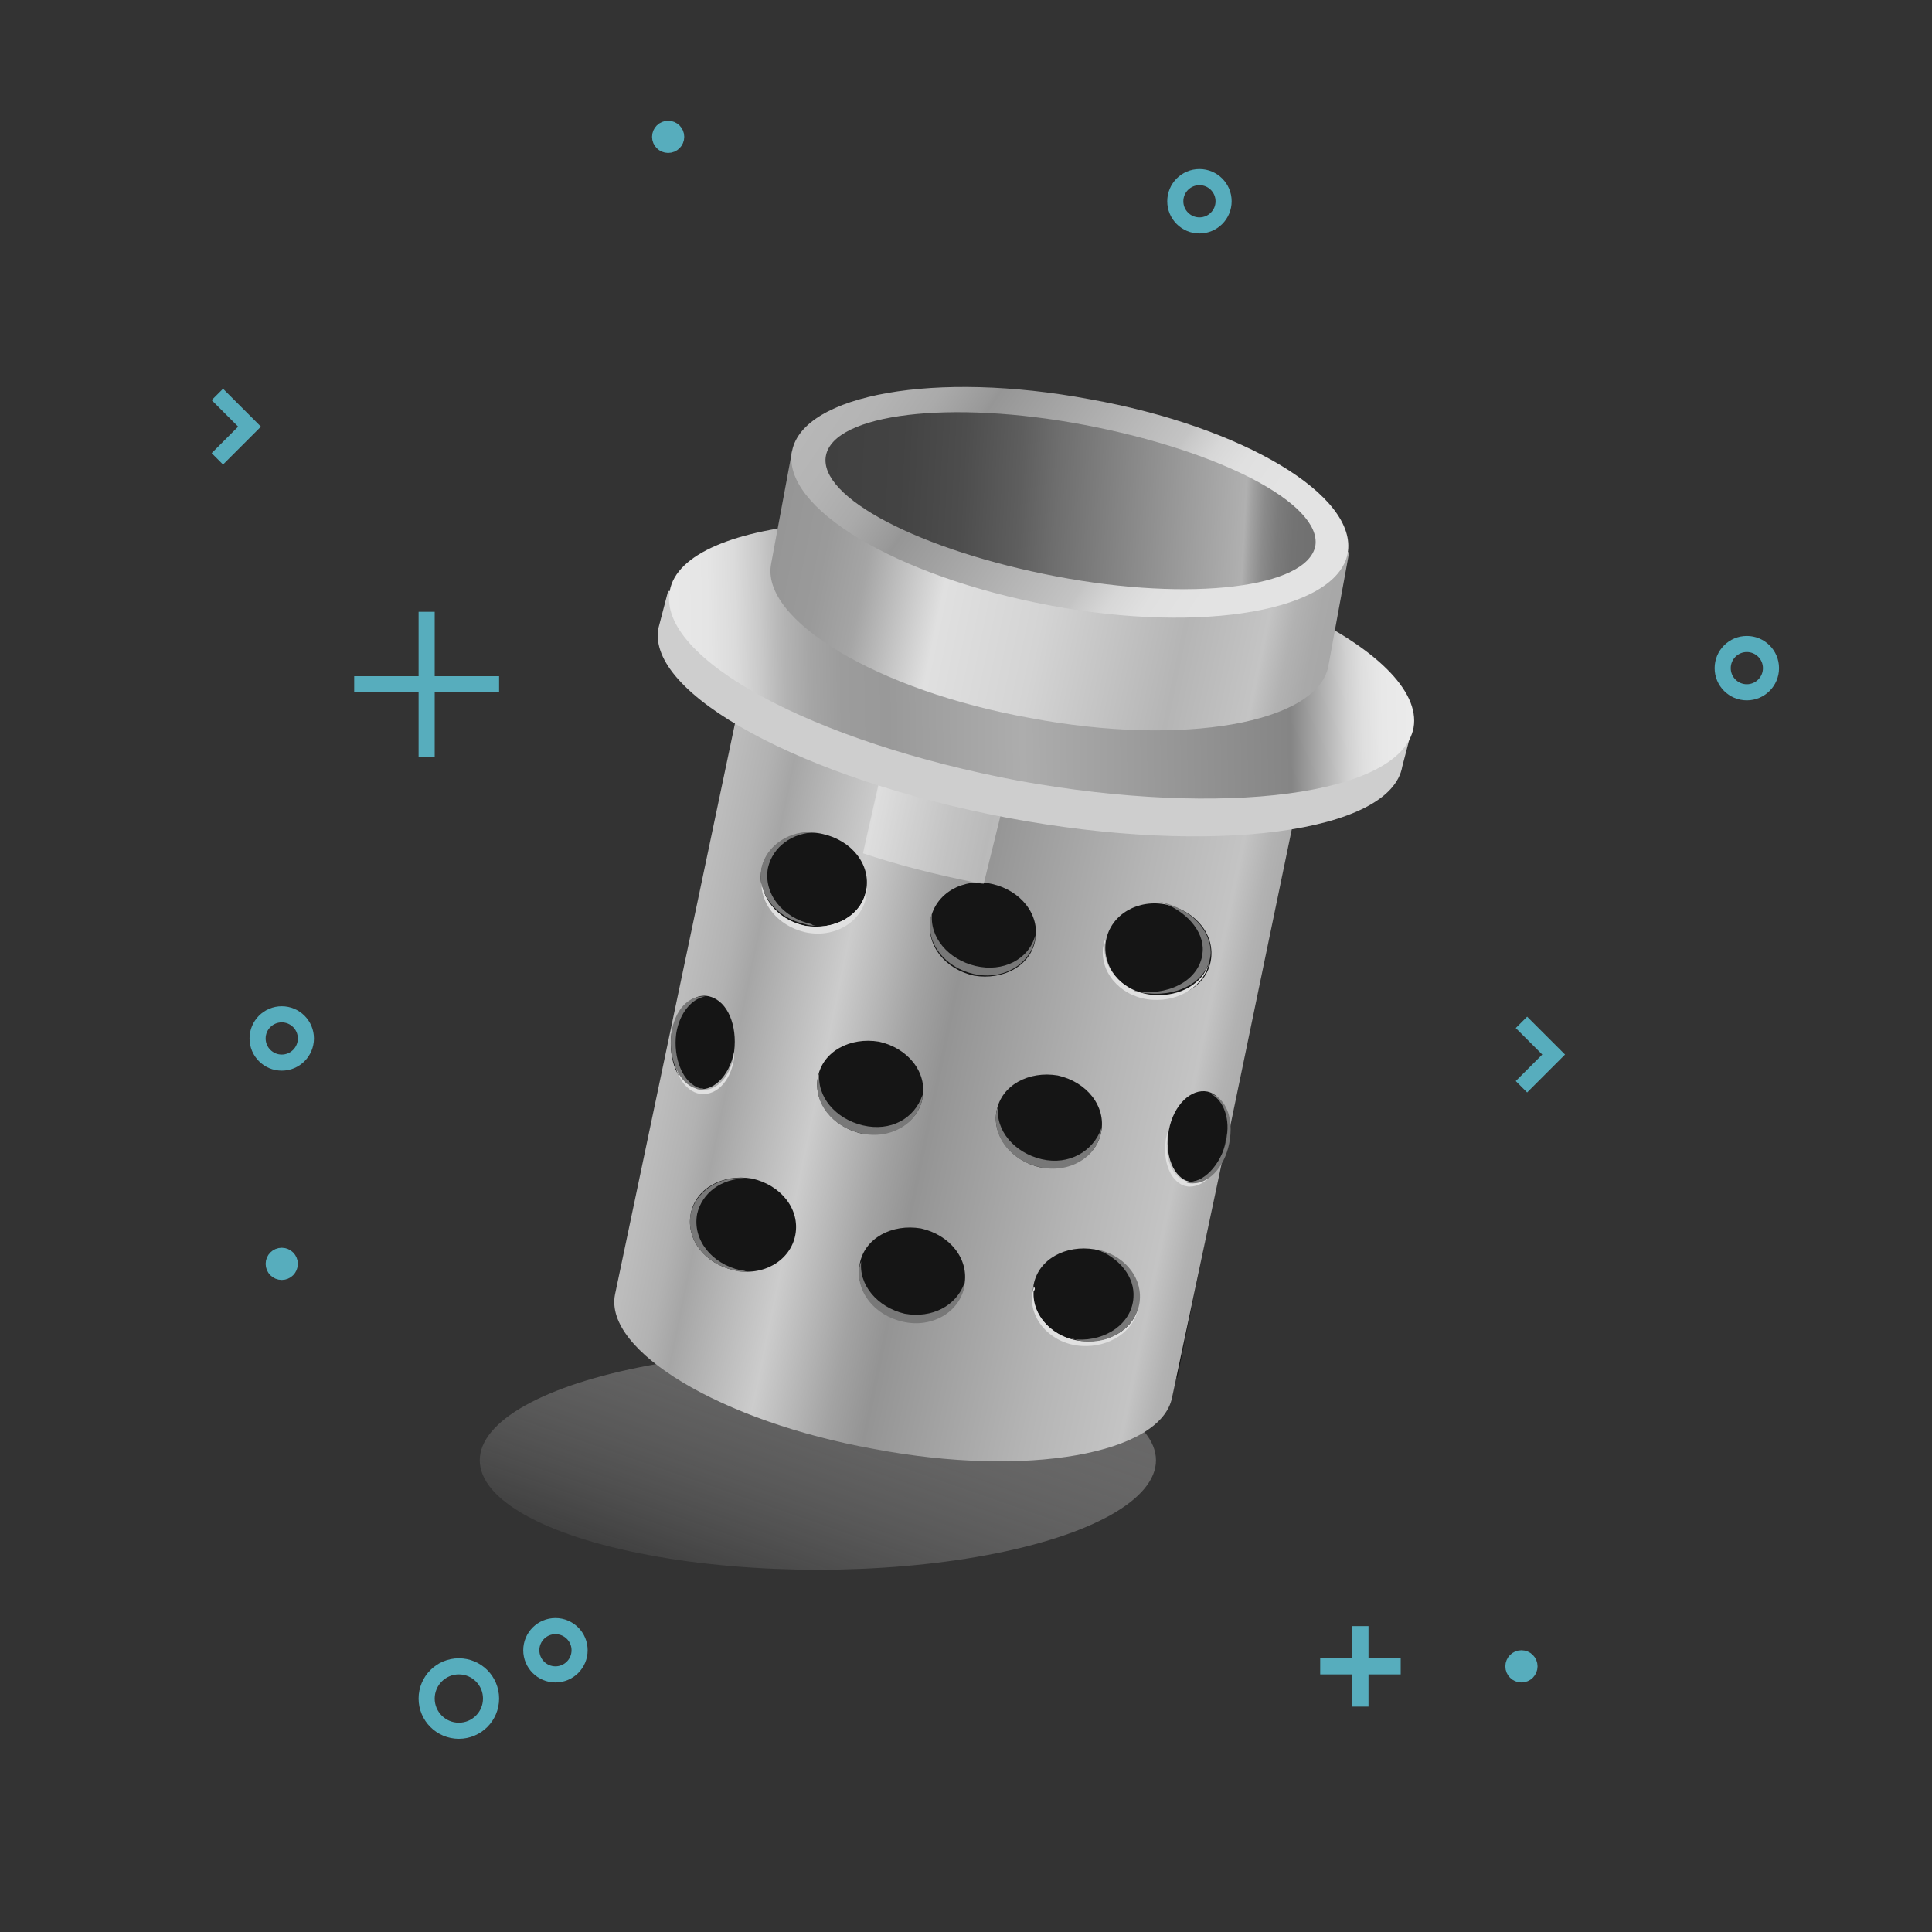 <?xml version="1.0" encoding="utf-8"?>
<svg version="1.1" xmlns="http://www.w3.org/2000/svg" xmlns:xlink="http://www.w3.org/1999/xlink" viewBox="0 0 120 120">
<rect x="0" y="0" width="120" height="120" fill="#333333" stroke="none"/>
<style type="text/css">
	.st0{opacity:0.58;}
	.st1{fill:url(#SVGID_1_);}
	.st2{fill:url(#SVGID_2_);}
	.st3{opacity:0.35;fill:#FFFFFF;enable-background:new  ;}
	.st4{fill:#E0E0E0;}
	.st5{fill:#787878;}
	.st6{fill:#CECECE;}
	.st7{fill:url(#SVGID_3_);}
	.st8{fill:url(#SVGID_4_);}
	.st9{fill:url(#SVGID_5_);}
	.st10{fill:url(#SVGID_6_);}
	.st11{fill:none;stroke:#57ADBD;stroke-miterlimit:10;}
</style>
<g class="st0">
	<rect x="43.7" y="49.6" transform="matrix(0.199 -0.98 0.98 0.199 -18.38 111.583)" width="30.7" height="34.9"/>
</g>
<linearGradient id="SVGID_1_" gradientUnits="userSpaceOnUse" x1="46.688" y1="17.507" x2="61.117" y2="58.889" gradientTransform="matrix(1 0 0 -1 0 120)">
	<stop offset="1.210938e-03" style="stop-color:#FFFFFF;stop-opacity:0"/>
	<stop offset="0.129" style="stop-color:#EAE9E9;stop-opacity:0.132"/>
	<stop offset="0.396" style="stop-color:#B2B1B1;stop-opacity:0.407"/>
	<stop offset="0.776" style="stop-color:#5A5758;stop-opacity:0.798"/>
	<stop offset="0.972" style="stop-color:#2A2627"/>
	<stop offset="1" style="stop-color:#000000"/>
</linearGradient>
<ellipse class="st1" cx="50.8" cy="90.7" rx="21" ry="6.8"/>
<linearGradient id="SVGID_2_" gradientUnits="userSpaceOnUse" x1="28.192" y1="48.393" x2="77.857" y2="47.313" gradientTransform="matrix(0.811 0.152 0.188 -1.003 7.025 108.781)">
	<stop offset="2.397896e-03" style="stop-color:#BFBFBF"/>
	<stop offset="6.885716e-02" style="stop-color:#BCBCBC"/>
	<stop offset="0.124" style="stop-color:#B2B2B2"/>
	<stop offset="0.162" style="stop-color:#A6A6A6"/>
	<stop offset="0.298" style="stop-color:#CCCCCC"/>
	<stop offset="0.304" style="stop-color:#CACACA"/>
	<stop offset="0.414" style="stop-color:#A3A3A3"/>
	<stop offset="0.472" style="stop-color:#949494"/>
	<stop offset="0.717" style="stop-color:#B5B5B5"/>
	<stop offset="0.855" style="stop-color:#C4C4C4"/>
	<stop offset="0.861" style="stop-color:#C1C1C1"/>
	<stop offset="0.897" style="stop-color:#B2B2B2"/>
	<stop offset="0.939" style="stop-color:#A9A9A9"/>
	<stop offset="1" style="stop-color:#A6A6A6"/>
</linearGradient>
<path class="st2" d="M73.9,73.4c-1-0.2-1.6-1.7-1.3-3.2c0.3-1.6,1.4-2.6,2.4-2.4c0.9,0.2,1.4,1.4,1.3,2.7l4-19.3l-34.6-6.5
	l-7.5,35.7c-0.7,3.5,6.6,7.9,16.1,9.6c9.5,1.8,17.8,0.3,18.5-3.2L76,71.7C75.7,72.8,74.7,73.6,73.9,73.4z M72.5,56.2
	c1.8,0.4,3,1.9,2.7,3.5s-2,2.5-3.8,2.2c-1.8-0.4-3-1.9-2.7-3.5C69,56.8,70.7,55.8,72.5,56.2z M61.6,54.9c1.8,0.4,3,1.9,2.7,3.5
	c-0.3,1.6-2,2.5-3.8,2.2c-1.8-0.4-3-1.9-2.7-3.5C58.1,55.5,59.8,54.5,61.6,54.9z M51.1,51.8c1.8,0.4,3,1.9,2.7,3.5s-2,2.5-3.8,2.2
	c-1.8-0.4-3-1.9-2.7-3.5S49.4,51.4,51.1,51.8z M41.7,64.2c0.3-1.6,1.4-2.6,2.4-2.3c1.1,0.3,1.7,1.8,1.5,3.4
	c-0.3,1.6-1.4,2.6-2.4,2.3C42.1,67.4,41.5,65.8,41.7,64.2z M45.6,78.9c-1.8-0.4-3-1.9-2.7-3.5s2-2.5,3.8-2.2c1.8,0.4,3,1.9,2.7,3.5
	S47.4,79.3,45.6,78.9z M50.8,66.9c0.3-1.6,2-2.5,3.8-2.2c1.8,0.4,3,1.9,2.7,3.5s-2,2.5-3.8,2.2C51.7,70,50.5,68.4,50.8,66.9z
	 M56.1,82c-1.8-0.4-3-1.9-2.7-3.5s2-2.5,3.8-2.2c1.8,0.4,3,1.9,2.7,3.5S57.9,82.4,56.1,82z M61.9,69c0.3-1.6,2-2.5,3.8-2.2
	c1.8,0.4,3,1.9,2.7,3.5s-2,2.5-3.8,2.2C62.8,72.1,61.6,70.5,61.9,69z M66.9,83.3c-1.8-0.4-3-1.9-2.7-3.5s2-2.5,3.8-2.2
	c1.8,0.4,3,1.9,2.7,3.5C70.4,82.7,68.7,83.6,66.9,83.3z"/>
<path class="st3" d="M53.6,53c2.1,0.7,4.4,1.3,6.9,1.8c0.2,0,0.4,0.1,0.6,0.1l1.6-6.5L55,46.8L53.6,53z"/>
<path class="st4" d="M53.8,55.3c-0.3,1.6-2,2.5-3.8,2.2c-1.5-0.3-2.6-1.5-2.7-2.8c-0.1,1.4,1,2.8,2.7,3.2c1.8,0.4,3.5-0.6,3.8-2.2
	c0-0.2,0.1-0.4,0-0.6C53.8,55.1,53.8,55.2,53.8,55.3z"/>
<path class="st5" d="M50.4,57.4c-1.8-0.4-3-1.9-2.7-3.5c0.3-1.3,1.5-2.2,3-2.2c-1.6-0.2-3.1,0.8-3.4,2.2C47,55.5,48.2,57,50,57.4
	c0.3,0.1,0.5,0.1,0.8,0.1C50.7,57.5,50.5,57.5,50.4,57.4z"/>
<path class="st4" d="M45.6,65.4c-0.2,1.6-1.3,2.6-2.3,2.2c-0.9-0.3-1.5-1.5-1.5-2.8c-0.1,1.4,0.5,2.8,1.5,3.1
	c1.1,0.3,2.1-0.7,2.3-2.2c0-0.2,0-0.4,0-0.6C45.6,65.2,45.6,65.3,45.6,65.4z"/>
<path class="st5" d="M43.5,67.6c-1.1-0.3-1.7-1.9-1.5-3.4c0.2-1.3,1-2.2,1.8-2.3c-1-0.1-1.9,0.8-2.1,2.3c-0.2,1.6,0.5,3.1,1.5,3.4
	c0.2,0.1,0.3,0.1,0.5,0C43.6,67.6,43.6,67.6,43.5,67.6z"/>
<path class="st5" d="M46,78.9c-1.8-0.4-3-1.9-2.7-3.5c0.3-1.3,1.5-2.2,3-2.2c-1.6-0.2-3.1,0.8-3.4,2.2c-0.3,1.6,0.9,3.1,2.7,3.5
	c0.3,0.1,0.5,0.1,0.8,0.1C46.2,78.9,46.1,78.9,46,78.9z"/>
<path class="st4" d="M68.6,58.7c-0.1,1.6,1.3,3,3.1,3.1c1.6,0.1,3-0.7,3.4-2c-0.3,1.4-1.8,2.4-3.5,2.3c-1.8-0.1-3.2-1.5-3.1-3.1
	c0-0.2,0.1-0.4,0.1-0.6C68.7,58.5,68.6,58.6,68.6,58.7z"/>
<path class="st5" d="M70.8,61.6c2.1,0.2,3.8-0.9,3.9-2.5c0.1-1.3-1.1-2.6-2.7-3.1c1.9,0.4,3.2,1.7,3.2,3.2
	c-0.1,1.6-1.8,2.7-3.9,2.5c-0.3,0-0.6-0.1-0.9-0.2C70.5,61.6,70.7,61.6,70.8,61.6z"/>
<path class="st4" d="M72.5,70.6c-0.2,1.6,0.5,2.8,1.5,2.8c0.9,0,1.8-1,2.1-2.2c-0.3,1.4-1.2,2.5-2.2,2.5s-1.7-1.3-1.5-2.8
	c0-0.2,0.1-0.4,0.1-0.6C72.6,70.4,72.5,70.5,72.5,70.6z"/>
<path class="st5" d="M73.9,73.4c1,0,2.1-1.3,2.3-2.8c0.2-1.3-0.3-2.4-1.1-2.7c0.9,0.2,1.5,1.3,1.3,2.8c-0.2,1.6-1.2,2.8-2.3,2.8
	c-0.2,0-0.3,0-0.5-0.1C73.7,73.4,73.8,73.4,73.9,73.4z"/>
<path class="st4" d="M64.2,80.2c-0.1,1.6,1.3,3,3.1,3.1c1.6,0.1,3-0.7,3.4-2c-0.3,1.4-1.8,2.4-3.5,2.3c-1.8-0.1-3.2-1.5-3.1-3.1
	c0-0.2,0.1-0.4,0.1-0.6C64.3,80,64.3,80.1,64.2,80.2z"/>
<path class="st5" d="M66.9,83.2c1.8,0.1,3.4-1,3.5-2.6c0.1-1.3-0.9-2.5-2.3-3c1.6,0.3,2.8,1.6,2.7,3.1c-0.1,1.6-1.7,2.8-3.5,2.6
	c-0.3,0-0.5-0.1-0.8-0.2C66.6,83.2,66.8,83.2,66.9,83.2z"/>
<path class="st6" d="M41.5,36.7L40.9,39c-0.8,4.1,9,9.4,21.7,11.8c12.8,2.4,23.8,0.9,24.5-3.2l0.6-2.3"/>
<linearGradient id="SVGID_3_" gradientUnits="userSpaceOnUse" x1="39.707" y1="77.157" x2="85.301" y2="80.299" gradientTransform="matrix(0.999 5.201777e-02 5.201777e-02 -0.999 -1.805 116.391)">
	<stop offset="1.198948e-03" style="stop-color:#E8E8E8"/>
	<stop offset="4.639103e-02" style="stop-color:#E5E5E5"/>
	<stop offset="8.379336e-02" style="stop-color:#DBDBDB"/>
	<stop offset="0.118" style="stop-color:#C9C9C9"/>
	<stop offset="0.14" style="stop-color:#BABABA"/>
	<stop offset="0.152" style="stop-color:#B3B3B3"/>
	<stop offset="0.186" style="stop-color:#A5A5A5"/>
	<stop offset="0.227" style="stop-color:#9C9C9C"/>
	<stop offset="0.289" style="stop-color:#999999"/>
	<stop offset="0.331" style="stop-color:#9E9E9E"/>
	<stop offset="0.472" style="stop-color:#ADADAD"/>
	<stop offset="0.836" style="stop-color:#858585"/>
	<stop offset="0.913" style="stop-color:#D1D1D1"/>
	<stop offset="0.934" style="stop-color:#DFDFDF"/>
	<stop offset="0.961" style="stop-color:#E8E8E8"/>
	<stop offset="1" style="stop-color:#EBEBEB"/>
</linearGradient>
<path class="st7" d="M80.5,37.9c4.9,2.3,7.7,5,7.3,7.3C87,49.4,76,50.8,63.3,48.5c-12.8-2.4-22.5-7.6-21.7-11.8
	c0.4-2.3,4.1-3.8,9.5-4.2"/>
<linearGradient id="SVGID_4_" gradientUnits="userSpaceOnUse" x1="45.564" y1="84.758" x2="81.334" y2="79.28" gradientTransform="matrix(0.999 5.201777e-02 5.201777e-02 -0.999 -1.805 116.391)">
	<stop offset="1.198948e-03" style="stop-color:#969696"/>
	<stop offset="8.441858e-02" style="stop-color:#9A9A9A"/>
	<stop offset="0.153" style="stop-color:#A4A4A4"/>
	<stop offset="0.162" style="stop-color:#A6A6A6"/>
	<stop offset="0.298" style="stop-color:#E0E0E0"/>
	<stop offset="0.472" style="stop-color:#D4D4D4"/>
	<stop offset="0.717" style="stop-color:#B5B5B5"/>
	<stop offset="0.855" style="stop-color:#C4C4C4"/>
	<stop offset="0.861" style="stop-color:#C1C1C1"/>
	<stop offset="0.897" style="stop-color:#B2B2B2"/>
	<stop offset="0.939" style="stop-color:#A9A9A9"/>
	<stop offset="1" style="stop-color:#A6A6A6"/>
</linearGradient>
<path class="st8" d="M49.2,28l-1.3,7c-0.7,3.5,6.6,7.9,16.1,9.6c9.5,1.8,17.8,0.3,18.5-3.2l1.3-7.1"/>
<linearGradient id="SVGID_5_" gradientUnits="userSpaceOnUse" x1="49.279" y1="97.531" x2="72.556" y2="83.238" gradientTransform="matrix(0.999 5.201777e-02 5.201777e-02 -0.999 -1.805 116.391)">
	<stop offset="1.198948e-03" style="stop-color:#B8B8B8"/>
	<stop offset="0.131" style="stop-color:#B4B4B4"/>
	<stop offset="0.238" style="stop-color:#AAAAAA"/>
	<stop offset="0.337" style="stop-color:#999999"/>
	<stop offset="0.348" style="stop-color:#969696"/>
	<stop offset="0.753" style="stop-color:#C4C4C4"/>
	<stop offset="0.764" style="stop-color:#C8C8C8"/>
	<stop offset="0.825" style="stop-color:#D7D7D7"/>
	<stop offset="0.897" style="stop-color:#E0E0E0"/>
	<stop offset="1" style="stop-color:#E3E3E3"/>
</linearGradient>
<path class="st9" d="M83.7,34.4c-0.7,3.5-8.9,5-18.5,3.2s-16.7-6.1-16-9.6s8.9-5,18.5-3.2C77.2,26.5,84.4,30.8,83.7,34.4z"/>
<linearGradient id="SVGID_6_" gradientUnits="userSpaceOnUse" x1="48.364" y1="88.733" x2="79.071" y2="88.733" gradientTransform="matrix(0.999 5.201777e-02 5.201777e-02 -0.999 -1.805 116.391)">
	<stop offset="1.198948e-03" style="stop-color:#404040"/>
	<stop offset="0.154" style="stop-color:#434343"/>
	<stop offset="0.281" style="stop-color:#4D4D4D"/>
	<stop offset="0.398" style="stop-color:#5E5E5E"/>
	<stop offset="0.472" style="stop-color:#6E6E6E"/>
	<stop offset="0.855" style="stop-color:#B0B0B0"/>
	<stop offset="0.868" style="stop-color:#A1A1A1"/>
	<stop offset="0.893" style="stop-color:#8B8B8B"/>
	<stop offset="0.921" style="stop-color:#7C7C7C"/>
	<stop offset="0.954" style="stop-color:#737373"/>
	<stop offset="1" style="stop-color:#707070"/>
</linearGradient>
<path class="st10" d="M81.7,33.9c-0.5,2.6-7.7,3.5-16.1,1.9s-14.8-4.9-14.3-7.5s7.7-3.5,16.1-1.9S82.1,31.3,81.7,33.9z"/>
<path class="st5" d="M60.6,60c-1.7-0.4-2.9-1.8-2.7-3.3c0,0.1-0.1,0.2-0.1,0.3c-0.3,1.6,0.9,3.1,2.7,3.5s3.5-0.6,3.8-2.2
	c0-0.1,0-0.1,0-0.2C63.9,59.6,62.3,60.4,60.6,60z"/>
<path class="st5" d="M53.6,69.9c-1.7-0.4-2.9-1.8-2.7-3.3c0,0.1-0.1,0.2-0.1,0.3c-0.3,1.6,0.9,3.1,2.7,3.5s3.5-0.6,3.8-2.2
	c0-0.1,0-0.1,0-0.2C56.8,69.5,55.3,70.3,53.6,69.9z"/>
<path class="st5" d="M64.7,72c-1.7-0.4-2.9-1.8-2.7-3.3c0,0.1-0.1,0.2-0.1,0.3c-0.3,1.6,0.9,3.1,2.7,3.5c1.8,0.4,3.5-0.6,3.8-2.2
	c0-0.1,0-0.1,0-0.2C67.9,71.5,66.4,72.4,64.7,72z"/>
<path class="st5" d="M56.2,81.6c-1.7-0.4-2.9-1.8-2.7-3.3c0,0.1-0.1,0.2-0.1,0.3c-0.3,1.6,0.9,3.1,2.7,3.5s3.5-0.6,3.8-2.2
	c0-0.1,0-0.1,0-0.2C59.4,81.1,57.9,81.9,56.2,81.6z"/>
<line class="st11" x1="22" y1="42.5" x2="31" y2="42.5"/>
<line class="st11" x1="26.5" y1="47" x2="26.5" y2="38"/>
<line class="st11" x1="82" y1="103.5" x2="87" y2="103.5"/>
<line class="st11" x1="84.5" y1="106" x2="84.5" y2="101"/>
<circle class="st11" cx="108.5" cy="41.5" r="1.5"/>
<circle class="st11" cx="34.5" cy="102.5" r="1.5"/>
<circle class="st11" cx="74.5" cy="12.5" r="1.5"/>
<circle class="st11" cx="28.5" cy="105.5" r="2"/>
<circle class="st11" cx="17.5" cy="64.5" r="1.5"/>
<circle class="st11" cx="17.5" cy="78.5" r="0.5"/>
<circle class="st11" cx="94.5" cy="103.5" r="0.5"/>
<circle class="st11" cx="41.5" cy="8.5" r="0.5"/>
<polyline class="st11" points="94.5,63.5 96.5,65.5 94.5,67.5 "/>
<polyline class="st11" points="13.5,24.5 15.5,26.5 13.5,28.5 "/>
</svg>
